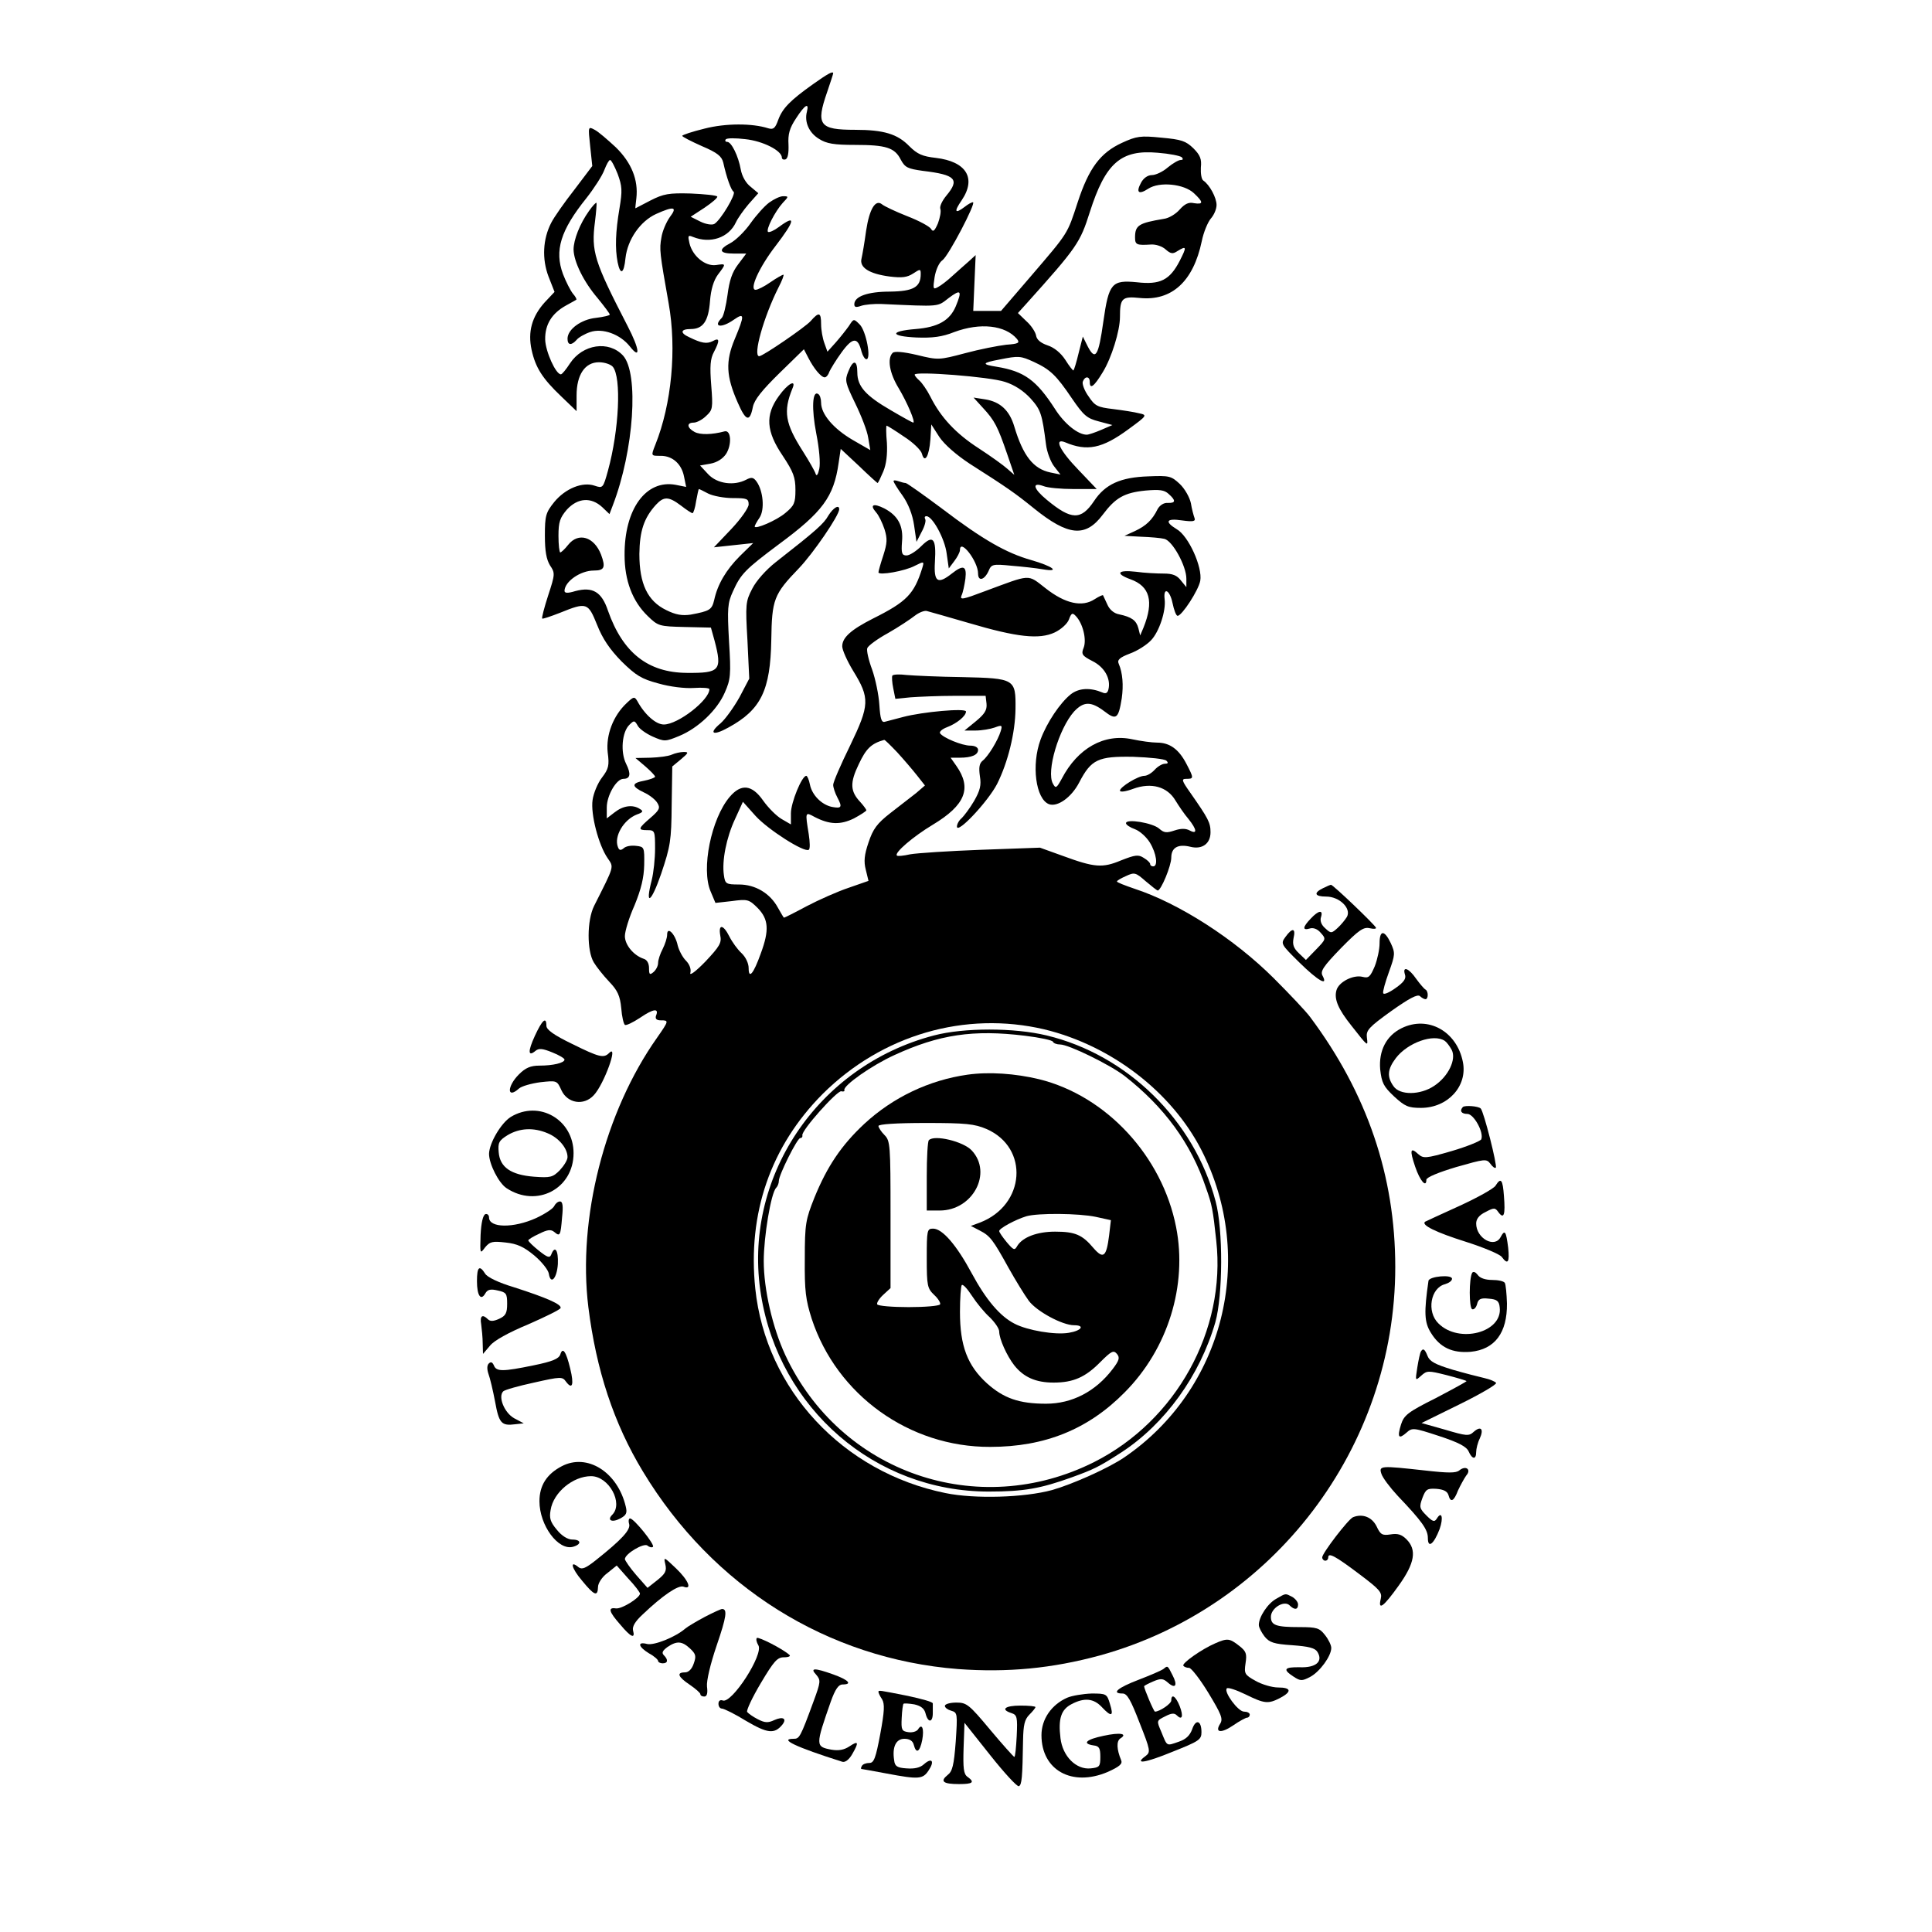 <?xml version="1.0" standalone="no"?>
<!DOCTYPE svg PUBLIC "-//W3C//DTD SVG 20010904//EN"
 "http://www.w3.org/TR/2001/REC-SVG-20010904/DTD/svg10.dtd">
<svg version="1.0" xmlns="http://www.w3.org/2000/svg"
 width="640pt" height="640pt" viewBox="0 0 640 640"
 preserveAspectRatio="xMidYMid meet">
<g transform="translate(0,640) scale(0.1,-0.1)"
fill="#000000" stroke="none">
<path d="M2693 6121 c-76 -54 -101 -80 -115 -118 -10 -28 -16 -33 -33 -28 -53
17 -141 17 -211 -1 -41 -10 -74 -21 -74 -24 0 -3 29 -18 65 -34 52 -22 66 -34
71 -55 11 -50 26 -91 34 -96 10 -6 -43 -95 -64 -107 -8 -4 -28 -1 -46 8 l-32
16 46 30 c25 17 44 33 42 37 -3 4 -42 8 -88 10 -72 2 -90 -1 -133 -23 -27 -14
-50 -26 -50 -26 -1 0 1 15 3 33 7 61 -16 118 -68 169 -27 25 -58 52 -70 58
-22 12 -22 11 -15 -54 l7 -66 -59 -78 c-33 -42 -68 -92 -77 -110 -28 -54 -31
-120 -9 -178 l20 -51 -33 -35 c-42 -47 -56 -97 -43 -157 13 -59 36 -95 98
-154 l51 -49 0 52 c0 69 28 110 74 110 19 0 39 -7 46 -15 29 -35 21 -209 -16
-344 -16 -58 -17 -59 -44 -50 -40 14 -97 -9 -134 -54 -28 -35 -31 -45 -31
-111 0 -52 5 -79 17 -99 17 -25 17 -29 -6 -99 -13 -40 -22 -75 -20 -77 2 -2
28 7 59 19 89 36 93 34 123 -40 18 -46 42 -81 81 -121 48 -47 66 -58 122 -73
38 -11 88 -17 117 -15 29 2 52 0 52 -4 0 -36 -104 -117 -151 -117 -26 0 -63
32 -88 78 -9 15 -12 15 -35 -7 -45 -42 -69 -106 -63 -163 6 -44 3 -55 -19 -84
-14 -18 -28 -52 -31 -74 -7 -47 20 -150 50 -193 21 -31 23 -23 -45 -158 -24
-48 -24 -149 -1 -187 9 -15 32 -44 51 -64 28 -29 36 -47 40 -88 2 -28 8 -52
12 -55 4 -3 27 8 51 24 44 30 63 32 52 6 -3 -10 2 -15 16 -15 27 0 27 -1 -12
-57 -174 -246 -264 -600 -228 -893 26 -208 84 -385 181 -545 231 -382 611
-620 1044 -654 163 -12 311 2 469 45 576 159 979 689 979 1287 0 301 -93 575
-282 828 -14 19 -68 76 -120 128 -131 131 -315 249 -462 297 -32 11 -58 21
-58 24 0 3 14 11 30 18 28 13 32 12 65 -17 20 -17 38 -31 40 -31 11 0 45 82
45 109 0 33 22 46 63 36 39 -10 67 10 67 48 0 32 -7 45 -67 131 -29 41 -30 46
-13 46 25 0 25 2 0 50 -25 48 -55 70 -97 70 -17 0 -54 5 -82 11 -93 20 -181
-29 -234 -131 -17 -31 -20 -33 -29 -16 -23 40 20 183 70 239 32 34 56 34 100
1 40 -31 47 -25 58 43 6 43 3 84 -10 114 -6 13 3 21 37 34 25 9 56 29 70 44
27 28 50 98 45 136 -5 42 17 31 26 -12 5 -24 12 -43 17 -43 14 0 69 84 75 116
8 45 -39 149 -78 171 -41 25 -35 37 18 29 37 -5 45 -3 41 8 -3 8 -9 30 -12 49
-4 19 -20 48 -37 64 -28 26 -34 28 -104 25 -92 -3 -143 -26 -180 -82 -43 -64
-75 -63 -156 4 -45 37 -51 60 -12 46 14 -6 59 -10 101 -10 l76 0 -61 64 c-61
63 -82 106 -44 91 73 -31 123 -21 210 43 63 46 63 47 35 53 -15 4 -54 10 -86
14 -51 6 -60 10 -81 42 -14 19 -22 42 -19 49 7 19 23 18 23 -1 0 -26 14 -16
43 32 29 47 57 137 57 183 0 62 7 69 65 63 106 -11 178 54 206 188 6 30 20 63
30 75 10 11 19 31 19 45 0 24 -23 67 -44 81 -6 4 -9 23 -8 43 3 28 -2 41 -25
64 -25 24 -39 29 -106 35 -69 7 -82 5 -130 -17 -72 -33 -110 -84 -147 -197
-35 -107 -30 -99 -156 -246 l-98 -114 -46 0 -46 0 4 93 4 92 -23 -21 c-13 -11
-37 -33 -54 -48 -16 -15 -38 -32 -48 -37 -16 -9 -17 -6 -11 33 4 24 15 49 26
56 20 14 113 192 101 192 -5 0 -17 -7 -27 -15 -33 -25 -37 -17 -10 22 49 73
15 128 -86 140 -44 5 -61 12 -88 39 -39 40 -84 54 -180 54 -118 0 -130 16 -92
125 11 32 20 60 20 62 0 9 -19 -2 -67 -36z m-20 -91 c-9 -34 7 -70 40 -90 25
-16 50 -20 119 -20 103 0 132 -9 152 -49 14 -26 23 -30 73 -37 109 -13 123
-28 78 -82 -14 -17 -23 -36 -20 -44 3 -8 -1 -29 -8 -48 -11 -25 -16 -30 -23
-18 -5 8 -40 27 -79 42 -38 15 -76 33 -83 39 -22 18 -42 -15 -53 -88 -5 -37
-12 -78 -15 -91 -8 -30 25 -51 93 -60 41 -5 58 -3 78 10 24 16 25 15 25 -2 0
-43 -24 -57 -102 -58 -74 0 -118 -16 -118 -42 0 -10 6 -11 23 -5 12 4 42 7 67
6 198 -9 184 -10 223 20 40 30 45 25 23 -28 -20 -47 -59 -69 -133 -75 -87 -7
-85 -24 3 -28 53 -2 85 2 125 18 86 32 169 23 208 -23 10 -13 5 -16 -36 -19
-26 -3 -88 -15 -136 -28 -87 -23 -89 -23 -159 -6 -47 11 -75 13 -81 7 -19 -19
-10 -68 20 -117 27 -45 57 -114 48 -114 -2 0 -35 18 -74 41 -83 48 -111 79
-111 125 0 42 -14 44 -30 3 -12 -29 -10 -37 23 -105 20 -41 40 -92 43 -114 l7
-41 -59 34 c-63 37 -104 85 -104 123 0 13 -4 26 -10 29 -19 12 -22 -49 -6
-131 10 -51 14 -98 10 -117 -4 -19 -9 -26 -12 -17 -2 8 -22 43 -43 76 -58 91
-65 131 -34 207 14 32 -15 17 -45 -25 -46 -63 -42 -117 13 -198 35 -53 42 -71
42 -113 0 -43 -4 -52 -33 -76 -29 -25 -102 -56 -102 -45 0 3 7 16 16 29 18 27
12 90 -10 120 -10 14 -17 15 -34 6 -40 -21 -96 -14 -126 18 l-27 29 34 6 c22
4 41 16 52 32 20 31 17 81 -5 75 -41 -11 -80 -12 -99 -2 -26 14 -27 31 -3 31
10 0 29 10 41 22 22 20 23 26 17 102 -5 63 -3 88 9 110 20 38 19 49 -4 36 -20
-10 -37 -7 -78 13 -31 14 -29 27 5 27 41 0 59 26 64 93 3 38 12 68 26 87 28
37 28 37 -6 32 -36 -5 -78 30 -88 72 -6 26 -5 28 12 21 57 -23 118 -3 142 49
6 13 25 40 42 60 l32 36 -25 21 c-16 12 -29 35 -33 57 -8 45 -31 92 -45 92 -6
0 -8 4 -5 8 3 5 32 5 65 1 58 -6 121 -38 121 -61 0 -5 5 -8 12 -6 8 3 11 21
10 49 -2 34 3 54 25 87 29 45 44 54 36 22z m1242 -151 c5 -6 4 -9 -4 -9 -7 0
-26 -11 -43 -25 -16 -14 -40 -25 -52 -25 -14 0 -28 -10 -36 -25 -18 -33 -8
-41 24 -20 37 24 118 16 151 -15 32 -30 32 -38 0 -33 -17 4 -30 -2 -47 -21
-13 -15 -36 -29 -53 -31 -83 -14 -95 -21 -95 -62 0 -24 6 -26 53 -23 16 1 37
-6 48 -16 17 -15 24 -16 39 -6 31 19 32 15 8 -32 -33 -64 -65 -80 -142 -71
-83 8 -93 -3 -111 -130 -16 -114 -26 -131 -51 -84 l-17 34 -14 -55 c-7 -30
-15 -55 -17 -57 -1 -2 -14 14 -27 35 -15 23 -37 41 -59 48 -23 8 -36 19 -38
33 -2 11 -16 33 -32 47 l-28 27 28 31 c168 187 178 202 210 303 52 163 103
208 225 197 39 -3 74 -10 80 -15z m-1869 -55 c15 -41 16 -55 6 -115 -13 -77
-15 -131 -6 -178 9 -44 21 -38 26 14 7 62 49 122 101 146 60 27 72 24 46 -10
-12 -17 -25 -47 -28 -68 -7 -39 -6 -49 24 -218 27 -151 10 -333 -44 -468 -15
-38 -15 -37 18 -37 39 0 69 -27 77 -69 l7 -34 -35 7 c-98 18 -170 -80 -169
-233 0 -84 26 -153 77 -202 34 -33 38 -34 122 -36 l87 -2 12 -43 c26 -99 18
-108 -92 -107 -129 1 -212 67 -261 206 -21 63 -51 80 -108 65 -26 -8 -36 -7
-36 1 1 31 53 67 97 67 35 0 40 10 24 53 -23 59 -75 75 -109 32 -11 -14 -23
-25 -26 -25 -3 0 -6 25 -6 55 0 46 5 60 28 87 36 39 80 42 117 8 l24 -23 11
29 c70 182 87 437 34 496 -47 51 -134 38 -176 -26 -13 -20 -26 -36 -30 -36
-17 0 -51 76 -52 115 -1 50 22 87 69 113 17 9 32 18 34 19 2 2 -3 11 -11 20
-8 10 -23 39 -33 65 -29 78 -8 145 77 251 26 33 53 75 60 94 7 18 15 33 19 33
4 0 15 -21 25 -46z m1379 -623 c54 -25 74 -44 126 -121 39 -57 50 -66 89 -76
l45 -12 -37 -16 c-21 -9 -42 -16 -48 -16 -29 0 -74 36 -105 85 -62 96 -102
125 -193 140 -51 8 -50 13 9 24 64 13 70 12 114 -8z m-96 -66 c32 -10 62 -30
85 -55 34 -38 38 -51 51 -152 3 -26 16 -59 27 -73 l21 -27 -34 7 c-56 12 -90
55 -119 152 -16 54 -47 82 -96 90 l-39 6 31 -34 c39 -42 49 -62 80 -152 l24
-70 -23 20 c-12 11 -55 42 -95 68 -76 49 -126 103 -160 171 -11 22 -28 46 -36
53 -9 8 -16 16 -16 20 0 12 249 -7 299 -24z m-335 -181 c30 -19 57 -45 60 -57
9 -34 24 -8 28 47 l3 50 27 -42 c17 -25 56 -59 100 -88 124 -79 150 -97 213
-148 114 -92 171 -97 228 -21 42 56 71 73 142 80 46 4 62 2 76 -11 25 -22 24
-31 -3 -30 -13 1 -26 -8 -33 -20 -18 -37 -39 -56 -75 -73 l-35 -16 55 -3 c30
-1 65 -4 77 -7 27 -6 73 -90 73 -132 l0 -28 -18 22 c-13 17 -27 23 -57 23 -22
0 -64 2 -92 6 -61 7 -70 -6 -18 -25 64 -23 78 -73 43 -160 l-11 -26 -6 24 c-7
26 -22 37 -64 46 -17 3 -32 16 -39 33 -7 15 -13 28 -14 30 -1 2 -14 -4 -28
-13 -41 -27 -97 -15 -162 36 -62 48 -46 48 -203 -10 -71 -27 -82 -29 -76 -14
5 10 10 35 13 56 5 43 -7 47 -45 17 -47 -37 -60 -28 -56 38 5 79 -6 92 -45 53
-17 -17 -39 -31 -49 -31 -15 0 -18 7 -15 45 5 53 -13 87 -59 111 -36 18 -49
12 -27 -13 9 -10 21 -35 28 -56 10 -32 9 -46 -4 -87 -9 -27 -16 -52 -16 -56 0
-11 88 4 121 22 30 15 31 15 24 -8 -27 -86 -51 -111 -163 -167 -73 -37 -102
-63 -102 -92 0 -12 16 -48 36 -81 56 -91 55 -113 -10 -248 -31 -63 -56 -121
-56 -130 0 -8 6 -27 14 -42 17 -32 14 -37 -18 -31 -34 7 -66 39 -73 74 -3 16
-9 29 -12 29 -15 0 -51 -89 -51 -124 l0 -37 -31 18 c-17 10 -44 37 -61 61 -37
53 -73 57 -111 12 -61 -72 -95 -239 -63 -313 l16 -38 54 6 c52 7 57 6 86 -23
36 -37 39 -73 10 -151 -24 -67 -40 -86 -40 -48 0 16 -10 37 -24 50 -13 12 -31
37 -40 55 -20 40 -37 42 -30 3 5 -24 -2 -36 -49 -86 -34 -35 -54 -49 -50 -37
3 12 -3 28 -15 40 -11 11 -23 34 -27 50 -8 38 -35 65 -35 36 0 -11 -7 -32 -15
-48 -8 -15 -15 -36 -15 -46 0 -10 -7 -23 -15 -30 -13 -11 -15 -8 -15 13 0 16
-7 28 -18 31 -33 11 -62 46 -62 75 0 16 14 62 32 102 22 54 31 91 32 134 1 59
0 60 -27 63 -16 2 -34 -1 -41 -8 -10 -8 -15 -7 -19 4 -14 35 19 91 63 108 20
7 22 11 10 18 -24 16 -56 11 -84 -11 l-26 -20 0 36 c0 40 32 95 55 95 23 0 26
16 9 50 -19 38 -14 105 11 129 15 15 17 15 27 -2 5 -11 28 -27 50 -37 39 -17
42 -17 88 2 63 26 126 86 151 144 19 43 21 58 14 169 -6 110 -5 127 13 166 26
58 41 73 152 156 145 107 182 157 198 269 l7 47 60 -56 c33 -32 61 -57 62 -57
2 0 10 17 19 38 10 24 14 56 12 95 -3 31 -3 57 -1 57 2 0 28 -16 57 -36z
m-648 -189 c16 -8 53 -15 82 -15 46 0 52 -2 52 -21 0 -11 -25 -47 -57 -81
l-58 -61 65 7 65 7 -44 -43 c-46 -46 -74 -94 -85 -145 -8 -33 -14 -37 -78 -49
-28 -4 -49 -1 -81 15 -62 30 -89 87 -89 186 1 76 15 119 55 163 26 28 42 28
83 -3 18 -14 35 -25 38 -25 3 0 9 18 12 40 4 22 8 40 9 40 2 0 16 -7 31 -15z
m864 -429 c159 -47 233 -55 284 -31 21 10 42 29 47 43 8 22 12 23 23 11 23
-24 36 -77 26 -104 -9 -22 -6 -27 29 -45 40 -20 61 -58 53 -93 -3 -13 -9 -16
-20 -11 -41 17 -78 15 -105 -6 -35 -28 -79 -93 -100 -150 -31 -84 -16 -197 28
-214 28 -10 74 22 100 72 40 77 63 87 179 85 55 -2 104 -7 110 -13 7 -7 5 -10
-5 -10 -9 0 -24 -9 -34 -20 -10 -11 -25 -20 -34 -20 -21 0 -81 -37 -81 -49 0
-6 20 -3 44 6 60 22 113 7 140 -39 11 -18 30 -46 43 -61 28 -35 30 -52 4 -38
-13 7 -29 7 -50 0 -27 -9 -35 -8 -51 6 -21 19 -110 34 -110 18 0 -5 13 -14 30
-20 16 -6 38 -26 49 -44 22 -36 28 -79 11 -79 -5 0 -10 3 -10 8 0 4 -9 13 -21
20 -18 12 -29 10 -75 -8 -62 -26 -88 -24 -194 15 l-75 27 -195 -7 c-107 -4
-213 -11 -235 -15 -22 -5 -42 -7 -44 -4 -9 9 54 63 119 102 108 65 130 121 78
195 l-19 27 30 0 c39 0 61 9 61 26 0 8 -10 14 -26 14 -27 0 -90 26 -100 41 -3
5 7 14 23 20 32 12 63 37 63 52 0 12 -144 -1 -208 -18 -26 -7 -53 -14 -61 -16
-11 -3 -15 10 -18 56 -2 33 -13 86 -24 117 -12 32 -19 64 -16 71 3 8 34 31 69
50 35 20 74 46 88 57 14 11 32 18 40 16 8 -2 71 -20 140 -40z m-238 -428 c22
-24 51 -58 66 -77 l26 -33 -29 -25 c-17 -13 -55 -43 -85 -66 -45 -35 -58 -53
-73 -98 -14 -41 -16 -63 -9 -90 l9 -37 -66 -23 c-36 -12 -99 -40 -139 -61 -39
-21 -73 -38 -75 -38 -1 0 -10 15 -20 33 -26 48 -75 77 -129 77 -43 0 -46 2
-50 31 -7 47 8 124 37 186 l26 57 42 -47 c41 -45 161 -122 176 -112 5 2 4 26
0 52 -12 74 -12 74 19 57 50 -26 86 -27 131 -5 22 12 41 24 41 27 0 2 -9 15
-20 27 -34 36 -35 64 -5 126 24 51 41 68 84 80 2 1 21 -18 43 -41z m488 -918
c222 -54 421 -207 520 -400 183 -358 73 -794 -256 -1018 -53 -36 -172 -89
-239 -108 -92 -25 -256 -30 -353 -10 -340 69 -595 343 -630 677 -26 250 51
472 223 645 197 196 472 276 735 214z"/>
<path d="M2548 5729 c-15 -11 -43 -42 -62 -69 -19 -27 -49 -56 -66 -65 -42
-22 -38 -35 11 -35 l41 0 -27 -36 c-20 -26 -29 -54 -35 -101 -5 -36 -13 -70
-19 -76 -31 -31 -1 -35 40 -6 36 25 36 15 3 -64 -31 -74 -29 -123 10 -211 27
-62 40 -65 50 -14 5 24 30 55 88 112 l81 79 15 -29 c18 -35 42 -64 54 -64 5 0
12 8 15 18 4 9 22 39 41 65 37 51 54 51 66 2 4 -14 11 -25 16 -25 17 0 -1 94
-22 115 -20 20 -20 20 -36 -5 -10 -14 -29 -38 -44 -55 l-27 -30 -10 28 c-6 16
-11 44 -11 63 0 40 -7 42 -35 10 -18 -20 -158 -116 -170 -116 -22 0 15 131 64
228 12 23 19 42 16 42 -3 0 -23 -11 -43 -25 -20 -14 -42 -25 -49 -25 -22 0 12
75 66 145 65 85 69 106 11 63 -16 -12 -32 -19 -36 -16 -7 8 23 67 49 96 20 21
20 22 1 22 -10 0 -31 -10 -46 -21z"/>
<path d="M1951 5701 c-30 -42 -51 -95 -51 -128 1 -40 33 -106 80 -161 22 -27
40 -51 40 -54 0 -3 -21 -8 -46 -11 -49 -5 -94 -38 -94 -69 0 -22 13 -23 30 -4
6 8 27 20 45 26 41 14 99 -7 131 -47 37 -47 33 -10 -7 67 -111 215 -121 247
-108 346 4 32 6 60 5 62 -2 2 -13 -10 -25 -27z"/>
<path d="M2960 4806 c0 -3 13 -25 30 -48 19 -27 33 -63 38 -98 l8 -55 17 33
c10 18 15 37 12 42 -3 6 -2 10 4 10 20 0 61 -75 67 -124 l7 -49 18 24 c10 13
19 30 19 37 0 40 60 -37 60 -78 0 -27 21 -22 35 9 9 22 14 23 75 17 36 -3 83
-8 105 -12 59 -10 33 10 -40 31 -81 23 -159 67 -293 169 -63 47 -118 86 -122
86 -5 0 -15 3 -24 6 -9 3 -16 4 -16 0z"/>
<path d="M2744 4692 c-15 -27 -41 -50 -174 -154 -32 -25 -65 -62 -78 -88 -22
-42 -23 -52 -16 -171 l6 -127 -32 -61 c-19 -34 -47 -73 -63 -87 -41 -34 -26
-43 26 -14 108 59 139 123 142 290 2 134 8 151 91 237 48 50 134 176 134 196
0 17 -20 5 -36 -21z"/>
<path d="M2225 3900 c-11 -5 -42 -9 -70 -10 l-50 -1 33 -28 c17 -15 32 -30 32
-34 0 -3 -16 -9 -35 -13 -44 -8 -44 -19 -2 -39 18 -8 38 -24 44 -34 11 -17 8
-24 -22 -50 -42 -36 -43 -41 -10 -41 24 0 25 -3 25 -61 0 -33 -5 -80 -11 -104
-23 -89 -2 -76 31 20 31 92 34 111 35 228 l2 128 29 24 c25 21 26 24 9 24 -11
0 -29 -4 -40 -9z"/>
<path d="M2956 4162 c-2 -4 -1 -23 3 -42 l7 -35 50 5 c27 2 94 5 149 5 l100 0
3 -26 c2 -21 -6 -34 -35 -58 l-38 -31 37 0 c20 0 49 5 63 10 24 9 26 8 20 -12
-9 -30 -41 -83 -60 -98 -11 -9 -13 -23 -9 -51 5 -30 1 -47 -19 -82 -14 -24
-33 -49 -41 -57 -9 -7 -16 -20 -16 -28 0 -27 103 83 133 141 36 72 60 169 61
249 1 99 -2 101 -176 105 -79 1 -162 5 -185 7 -23 3 -44 2 -47 -2z"/>
<path d="M3094 2970 c-387 -101 -636 -474 -573 -860 61 -377 378 -651 754
-651 117 0 172 10 275 47 74 27 89 34 165 83 144 94 260 254 311 431 25 89 26
307 1 400 -71 269 -293 486 -560 550 -108 26 -274 26 -373 0z m301 -1 c50 -6
92 -15 93 -20 2 -5 13 -9 24 -9 28 0 165 -67 213 -104 131 -102 221 -224 270
-371 20 -56 23 -72 34 -175 33 -297 -133 -596 -404 -733 -386 -194 -842 -36
-1024 355 -42 91 -71 217 -71 311 0 80 24 225 41 242 5 5 9 15 9 23 0 20 61
142 71 142 5 0 8 4 7 9 -5 15 116 150 129 146 7 -2 12 0 10 4 -4 15 91 82 166
116 148 68 261 85 432 64z"/>
<path d="M3205 2840 c-127 -18 -247 -75 -342 -163 -76 -71 -123 -141 -165
-244 -29 -73 -32 -86 -32 -203 -1 -107 3 -136 23 -199 83 -252 323 -425 591
-424 181 0 325 58 446 181 143 144 208 354 170 547 -46 235 -231 435 -454 490
-79 19 -166 25 -237 15z m63 -180 c142 -62 129 -252 -22 -310 l-30 -11 29 -15
c35 -18 44 -30 96 -124 23 -41 53 -90 67 -109 26 -35 111 -81 150 -81 37 0 25
-18 -17 -25 -45 -8 -138 8 -180 30 -49 25 -95 80 -142 167 -50 93 -97 148
-128 148 -20 0 -21 -5 -21 -98 0 -92 2 -100 25 -122 13 -12 22 -27 19 -31 -3
-5 -50 -9 -104 -9 -54 0 -101 4 -104 9 -3 4 6 19 19 31 l25 23 0 244 c0 230
-1 244 -20 263 -11 11 -20 25 -20 30 0 6 59 10 156 10 134 0 162 -3 202 -20z
m362 -291 l50 -11 -6 -51 c-9 -71 -19 -79 -52 -41 -37 44 -61 54 -127 54 -59
0 -107 -18 -125 -47 -9 -16 -12 -15 -35 12 -14 17 -25 33 -25 37 0 9 54 38 90
49 38 11 173 10 230 -2z m-351 -333 c17 -17 31 -37 31 -47 0 -24 25 -80 50
-112 31 -39 71 -57 130 -57 66 0 106 18 156 69 36 36 43 39 54 26 10 -12 8
-21 -14 -50 -57 -75 -135 -115 -221 -115 -89 0 -140 18 -195 67 -65 59 -90
124 -90 237 0 45 3 86 6 89 4 4 19 -13 34 -36 15 -23 41 -55 59 -71z"/>
<path d="M3077 2623 c-4 -3 -7 -57 -7 -120 l0 -113 43 0 c109 0 176 124 106
199 -28 30 -124 53 -142 34z"/>
<path d="M4383 3458 c-33 -16 -28 -28 10 -28 44 0 84 -39 69 -67 -6 -10 -20
-27 -31 -37 -20 -18 -22 -19 -41 -1 -13 11 -18 25 -14 37 8 25 -8 23 -34 -5
-27 -28 -28 -40 -4 -33 12 4 26 -1 37 -14 18 -20 18 -21 -15 -55 l-34 -35 -23
22 c-18 17 -22 29 -18 50 8 34 -4 36 -27 4 -16 -22 -15 -24 46 -84 62 -61 97
-81 77 -44 -8 15 3 31 61 91 60 61 75 71 96 66 13 -3 22 -2 20 2 -4 10 -143
143 -149 142 -2 0 -14 -5 -26 -11z"/>
<path d="M4570 3275 c0 -19 -7 -53 -16 -76 -15 -35 -20 -40 -40 -35 -31 8 -80
-17 -87 -45 -8 -29 6 -62 50 -117 55 -70 55 -70 51 -39 -3 24 6 34 81 88 58
41 87 57 95 49 5 -5 14 -10 18 -10 10 0 10 27 0 32 -4 2 -18 18 -31 36 -24 35
-46 43 -37 14 5 -14 -4 -26 -31 -45 -21 -15 -39 -23 -41 -17 -2 5 7 37 19 70
21 58 21 63 6 96 -21 44 -37 44 -37 -1z"/>
<path d="M1772 2969 c-24 -52 -23 -71 2 -50 11 9 23 8 55 -5 23 -9 41 -20 41
-24 0 -11 -38 -20 -83 -20 -29 0 -46 -7 -68 -29 -40 -40 -40 -83 0 -47 9 8 41
17 71 21 55 6 55 6 70 -27 20 -43 74 -52 107 -16 34 36 83 172 51 140 -18 -18
-32 -15 -123 30 -60 29 -85 47 -85 60 0 32 -14 19 -38 -33z"/>
<path d="M4643 2994 c-51 -25 -76 -75 -71 -136 5 -45 11 -57 46 -90 36 -33 47
-38 89 -38 89 0 155 72 139 152 -20 102 -116 155 -203 112z m143 -42 c6 -4 16
-17 23 -30 16 -31 -11 -88 -58 -119 -46 -31 -114 -32 -135 -1 -22 31 -20 56 8
93 39 51 125 82 162 57z"/>
<path d="M4846 2733 c-12 -13 -5 -23 15 -23 21 0 55 -61 46 -84 -3 -6 -47 -24
-98 -39 -86 -25 -94 -25 -111 -10 -26 24 -29 14 -10 -42 16 -47 37 -71 37 -43
0 8 42 25 99 42 95 27 100 28 113 11 7 -10 15 -16 18 -13 6 5 -40 187 -50 196
-8 8 -52 11 -59 5z"/>
<path d="M1692 2700 c-32 -20 -71 -86 -72 -122 0 -34 32 -97 58 -114 100 -66
222 -2 222 116 0 111 -114 177 -208 120z m122 -54 c37 -15 66 -50 66 -79 0
-10 -12 -29 -26 -44 -23 -23 -31 -25 -85 -21 -76 6 -113 31 -117 81 -3 32 1
39 30 57 39 23 85 26 132 6z"/>
<path d="M4954 2472 c-7 -10 -61 -40 -120 -67 -60 -27 -111 -51 -113 -52 -15
-11 38 -36 133 -66 60 -19 115 -42 121 -51 20 -27 26 -18 21 31 -7 55 -11 61
-25 35 -20 -38 -81 -4 -81 45 0 15 10 28 31 38 28 15 32 15 43 -1 18 -24 23
-8 18 54 -4 55 -10 63 -28 34z"/>
<path d="M1836 2405 c-3 -8 -30 -26 -60 -40 -75 -34 -156 -33 -156 2 0 8 -6
13 -12 11 -8 -3 -14 -28 -16 -69 -2 -63 -2 -64 15 -41 16 19 24 21 68 16 38
-4 60 -14 95 -43 25 -21 46 -48 48 -60 6 -39 27 -16 30 32 2 46 -10 63 -22 31
-5 -12 -12 -10 -41 13 -19 15 -35 31 -35 34 0 3 16 13 36 22 28 14 39 15 50 6
19 -16 21 -13 26 49 4 37 2 52 -7 52 -7 0 -15 -7 -19 -15z"/>
<path d="M1580 2156 c0 -48 13 -67 28 -40 7 12 17 15 41 9 28 -6 31 -10 31
-44 0 -31 -5 -40 -27 -50 -18 -8 -29 -9 -37 -1 -18 18 -27 11 -22 -17 2 -16 5
-44 5 -63 l1 -35 23 27 c13 17 62 44 127 71 57 25 106 49 107 54 4 12 -46 34
-155 69 -50 15 -88 33 -95 45 -19 30 -27 22 -27 -25z"/>
<path d="M4877 2184 c-11 -18 -11 -118 0 -121 6 -2 13 6 16 17 4 17 12 21 39
18 27 -2 34 -8 36 -29 10 -83 -135 -121 -203 -53 -40 39 -26 118 22 130 13 4
23 11 23 18 0 15 -76 8 -78 -7 -15 -104 -14 -137 8 -172 30 -49 71 -68 132
-63 80 8 121 63 120 160 -1 32 -4 63 -7 68 -3 6 -22 10 -42 10 -22 0 -41 6
-48 17 -7 9 -14 12 -18 7z"/>
<path d="M1856 1913 c-5 -14 -25 -23 -89 -36 -102 -21 -123 -21 -131 0 -5 11
-10 13 -17 6 -6 -6 -6 -19 -1 -34 5 -13 15 -55 22 -92 13 -72 21 -81 67 -75
l28 3 -32 17 c-32 18 -54 71 -36 89 5 5 51 18 102 29 89 20 94 20 106 3 21
-28 27 -10 14 43 -14 58 -25 73 -33 47z"/>
<path d="M4707 1923 c-3 -5 -8 -28 -12 -53 -7 -45 -7 -45 13 -27 19 17 23 17
83 2 35 -9 65 -18 67 -20 2 -1 -44 -26 -101 -56 -94 -47 -106 -57 -116 -88
-13 -42 -8 -50 18 -27 19 17 23 17 108 -11 64 -21 91 -35 98 -51 12 -27 25
-28 25 -2 0 10 5 31 12 45 14 31 4 43 -20 22 -16 -15 -24 -14 -95 7 l-78 22
126 62 c69 34 124 66 121 71 -4 5 -21 12 -39 16 -17 4 -65 16 -106 28 -56 17
-75 27 -82 45 -9 23 -15 27 -22 15z"/>
<path d="M1861 1543 c-50 -26 -74 -64 -74 -116 0 -80 62 -164 111 -151 29 8
28 24 -2 24 -15 0 -35 12 -51 32 -22 26 -26 39 -21 66 9 58 74 112 134 112 59
0 108 -90 70 -128 -18 -18 -1 -27 27 -12 20 11 23 18 18 39 -27 115 -128 178
-212 134z"/>
<path d="M4576 1518 c4 -13 28 -45 54 -73 81 -85 100 -112 100 -140 0 -36 20
-20 39 30 13 37 7 61 -9 35 -8 -13 -14 -11 -35 10 -23 23 -24 28 -13 58 11 29
16 32 47 30 23 -2 35 -8 39 -20 7 -27 18 -22 32 15 8 17 20 39 27 49 18 20 -1
35 -23 17 -11 -9 -36 -9 -115 0 -145 16 -152 16 -143 -11z"/>
<path d="M4482 1374 c-16 -7 -102 -119 -102 -133 0 -6 5 -11 10 -11 6 0 10 5
10 11 0 17 23 5 105 -57 65 -49 74 -59 69 -80 -10 -41 9 -27 59 43 54 75 61
119 26 154 -16 16 -29 20 -53 16 -27 -4 -33 -1 -46 27 -15 30 -46 43 -78 30z"/>
<path d="M2084 1352 c6 -19 -23 -51 -111 -121 -33 -26 -45 -31 -56 -23 -31 26
-24 -3 11 -44 41 -50 52 -54 53 -21 0 12 13 33 31 46 l31 25 38 -43 c22 -23
39 -46 39 -50 0 -14 -61 -52 -80 -49 -27 4 -23 -11 15 -54 35 -42 50 -48 42
-19 -3 13 7 30 32 53 66 63 118 98 135 92 30 -12 17 21 -25 61 -40 38 -41 39
-35 13 5 -22 0 -31 -26 -52 l-33 -26 -37 42 c-21 24 -37 48 -38 53 0 18 63 55
75 45 7 -6 15 -7 18 -4 7 7 -63 94 -76 94 -4 0 -6 -8 -3 -18z"/>
<path d="M4228 1104 c-28 -15 -58 -60 -58 -87 0 -8 9 -25 19 -38 16 -20 31
-25 92 -29 54 -4 75 -9 83 -22 20 -32 -5 -53 -58 -51 -52 1 -58 -7 -21 -31 23
-15 28 -15 55 -1 32 17 70 69 70 96 0 9 -9 28 -21 43 -18 23 -27 26 -84 26
-78 0 -95 6 -95 34 0 29 44 56 62 38 16 -16 28 -15 28 3 0 8 -9 19 -19 25 -24
12 -20 13 -53 -6z"/>
<path d="M2335 1044 c-28 -15 -57 -32 -65 -39 -34 -29 -103 -56 -126 -51 -34
9 -30 -9 6 -31 17 -9 30 -21 30 -25 0 -4 7 -8 15 -8 18 0 19 12 4 27 -8 8 -4
15 12 27 31 21 48 20 75 -5 19 -18 21 -25 12 -50 -6 -18 -17 -29 -29 -29 -29
0 -23 -15 16 -41 19 -13 35 -27 35 -31 0 -5 6 -8 13 -8 9 0 12 11 9 33 -2 19
11 74 32 136 33 96 36 121 18 121 -4 0 -30 -12 -57 -26z"/>
<path d="M2507 974 c-3 -4 -1 -14 5 -24 19 -29 -88 -195 -118 -183 -8 3 -14
-1 -14 -11 0 -9 5 -16 12 -16 6 0 43 -18 80 -41 70 -41 93 -44 119 -13 17 21
3 29 -26 16 -21 -10 -32 -9 -55 3 -16 8 -31 19 -35 24 -3 5 17 48 45 95 44 74
55 86 77 86 16 0 23 4 18 8 -22 20 -103 61 -108 56z"/>
<path d="M4025 956 c-44 -19 -111 -66 -105 -74 3 -4 11 -7 19 -7 7 0 36 -37
64 -83 43 -71 49 -86 39 -102 -19 -30 3 -33 44 -5 20 14 41 25 45 25 5 0 9 5
9 10 0 6 -9 10 -19 10 -20 0 -68 66 -57 77 4 4 31 -5 62 -20 63 -31 75 -32
114 -12 40 21 38 35 -6 35 -20 0 -54 10 -75 22 -36 20 -38 24 -33 58 5 32 2
40 -21 58 -32 25 -39 26 -80 8z"/>
<path d="M3855 872 c-6 -5 -43 -21 -82 -36 -71 -27 -93 -46 -54 -46 15 0 27
-22 56 -97 36 -91 37 -97 20 -110 -40 -29 -1 -23 89 14 88 35 96 40 96 65 0
39 -19 45 -31 9 -8 -21 -21 -33 -45 -41 -41 -14 -37 -16 -57 33 -16 37 -16 37
12 51 21 11 31 12 39 4 18 -18 23 -4 10 30 -13 33 -28 43 -28 19 0 -11 -39
-37 -54 -37 -4 0 -36 76 -36 84 0 2 14 9 30 16 26 11 33 10 49 -4 25 -22 33
-9 15 25 -16 32 -16 32 -29 21z"/>
<path d="M2704 852 c15 -18 15 -23 -9 -88 -44 -120 -47 -124 -66 -124 -50 0 6
-27 161 -76 9 -3 22 6 33 25 23 40 21 46 -9 26 -18 -12 -36 -15 -60 -11 -53
10 -53 13 -2 159 15 42 26 57 39 57 34 0 20 15 -30 33 -64 23 -79 22 -57 -1z"/>
<path d="M2910 795 c0 -3 5 -14 12 -24 9 -16 8 -39 -6 -115 -15 -80 -21 -96
-36 -96 -11 0 -22 -4 -25 -10 -3 -5 -4 -10 -1 -10 2 0 40 -7 83 -15 106 -20
120 -19 139 10 21 31 11 44 -15 21 -13 -12 -32 -16 -58 -14 -31 2 -39 7 -41
27 -7 44 6 71 34 71 17 0 28 -7 31 -20 8 -31 20 -24 28 16 7 38 -1 57 -14 35
-5 -7 -19 -11 -32 -9 -22 3 -24 8 -22 47 1 24 4 45 6 47 2 2 18 1 36 -2 22 -5
33 -14 37 -30 8 -32 24 -31 24 1 0 14 0 28 0 32 1 5 -36 15 -82 25 -97 19 -98
20 -98 13z"/>
<path d="M3535 776 c-52 -23 -85 -71 -85 -124 0 -116 101 -172 219 -122 40 18
50 27 45 39 -15 36 -16 63 -3 72 26 16 0 21 -55 9 -58 -12 -73 -26 -33 -32 18
-2 22 -9 22 -38 0 -32 -3 -35 -32 -38 -48 -5 -93 40 -100 100 -8 65 2 95 37
113 42 22 73 19 100 -10 32 -34 40 -31 27 10 -10 34 -12 35 -61 35 -28 -1 -65
-7 -81 -14z"/>
<path d="M3130 749 c0 -6 10 -13 21 -16 21 -6 21 -10 15 -102 -6 -79 -11 -99
-27 -111 -26 -21 -15 -30 38 -30 46 0 53 6 28 24 -13 9 -15 29 -13 95 l3 84
85 -107 c46 -58 89 -105 95 -103 10 4 12 29 14 152 1 51 5 69 21 85 11 11 20
22 20 25 0 3 -22 5 -50 5 -51 0 -67 -13 -29 -25 18 -6 20 -13 17 -76 -2 -38
-5 -69 -8 -69 -3 1 -39 41 -80 90 -70 84 -78 90 -112 90 -21 0 -38 -5 -38 -11z"/>
</g>
</svg>
